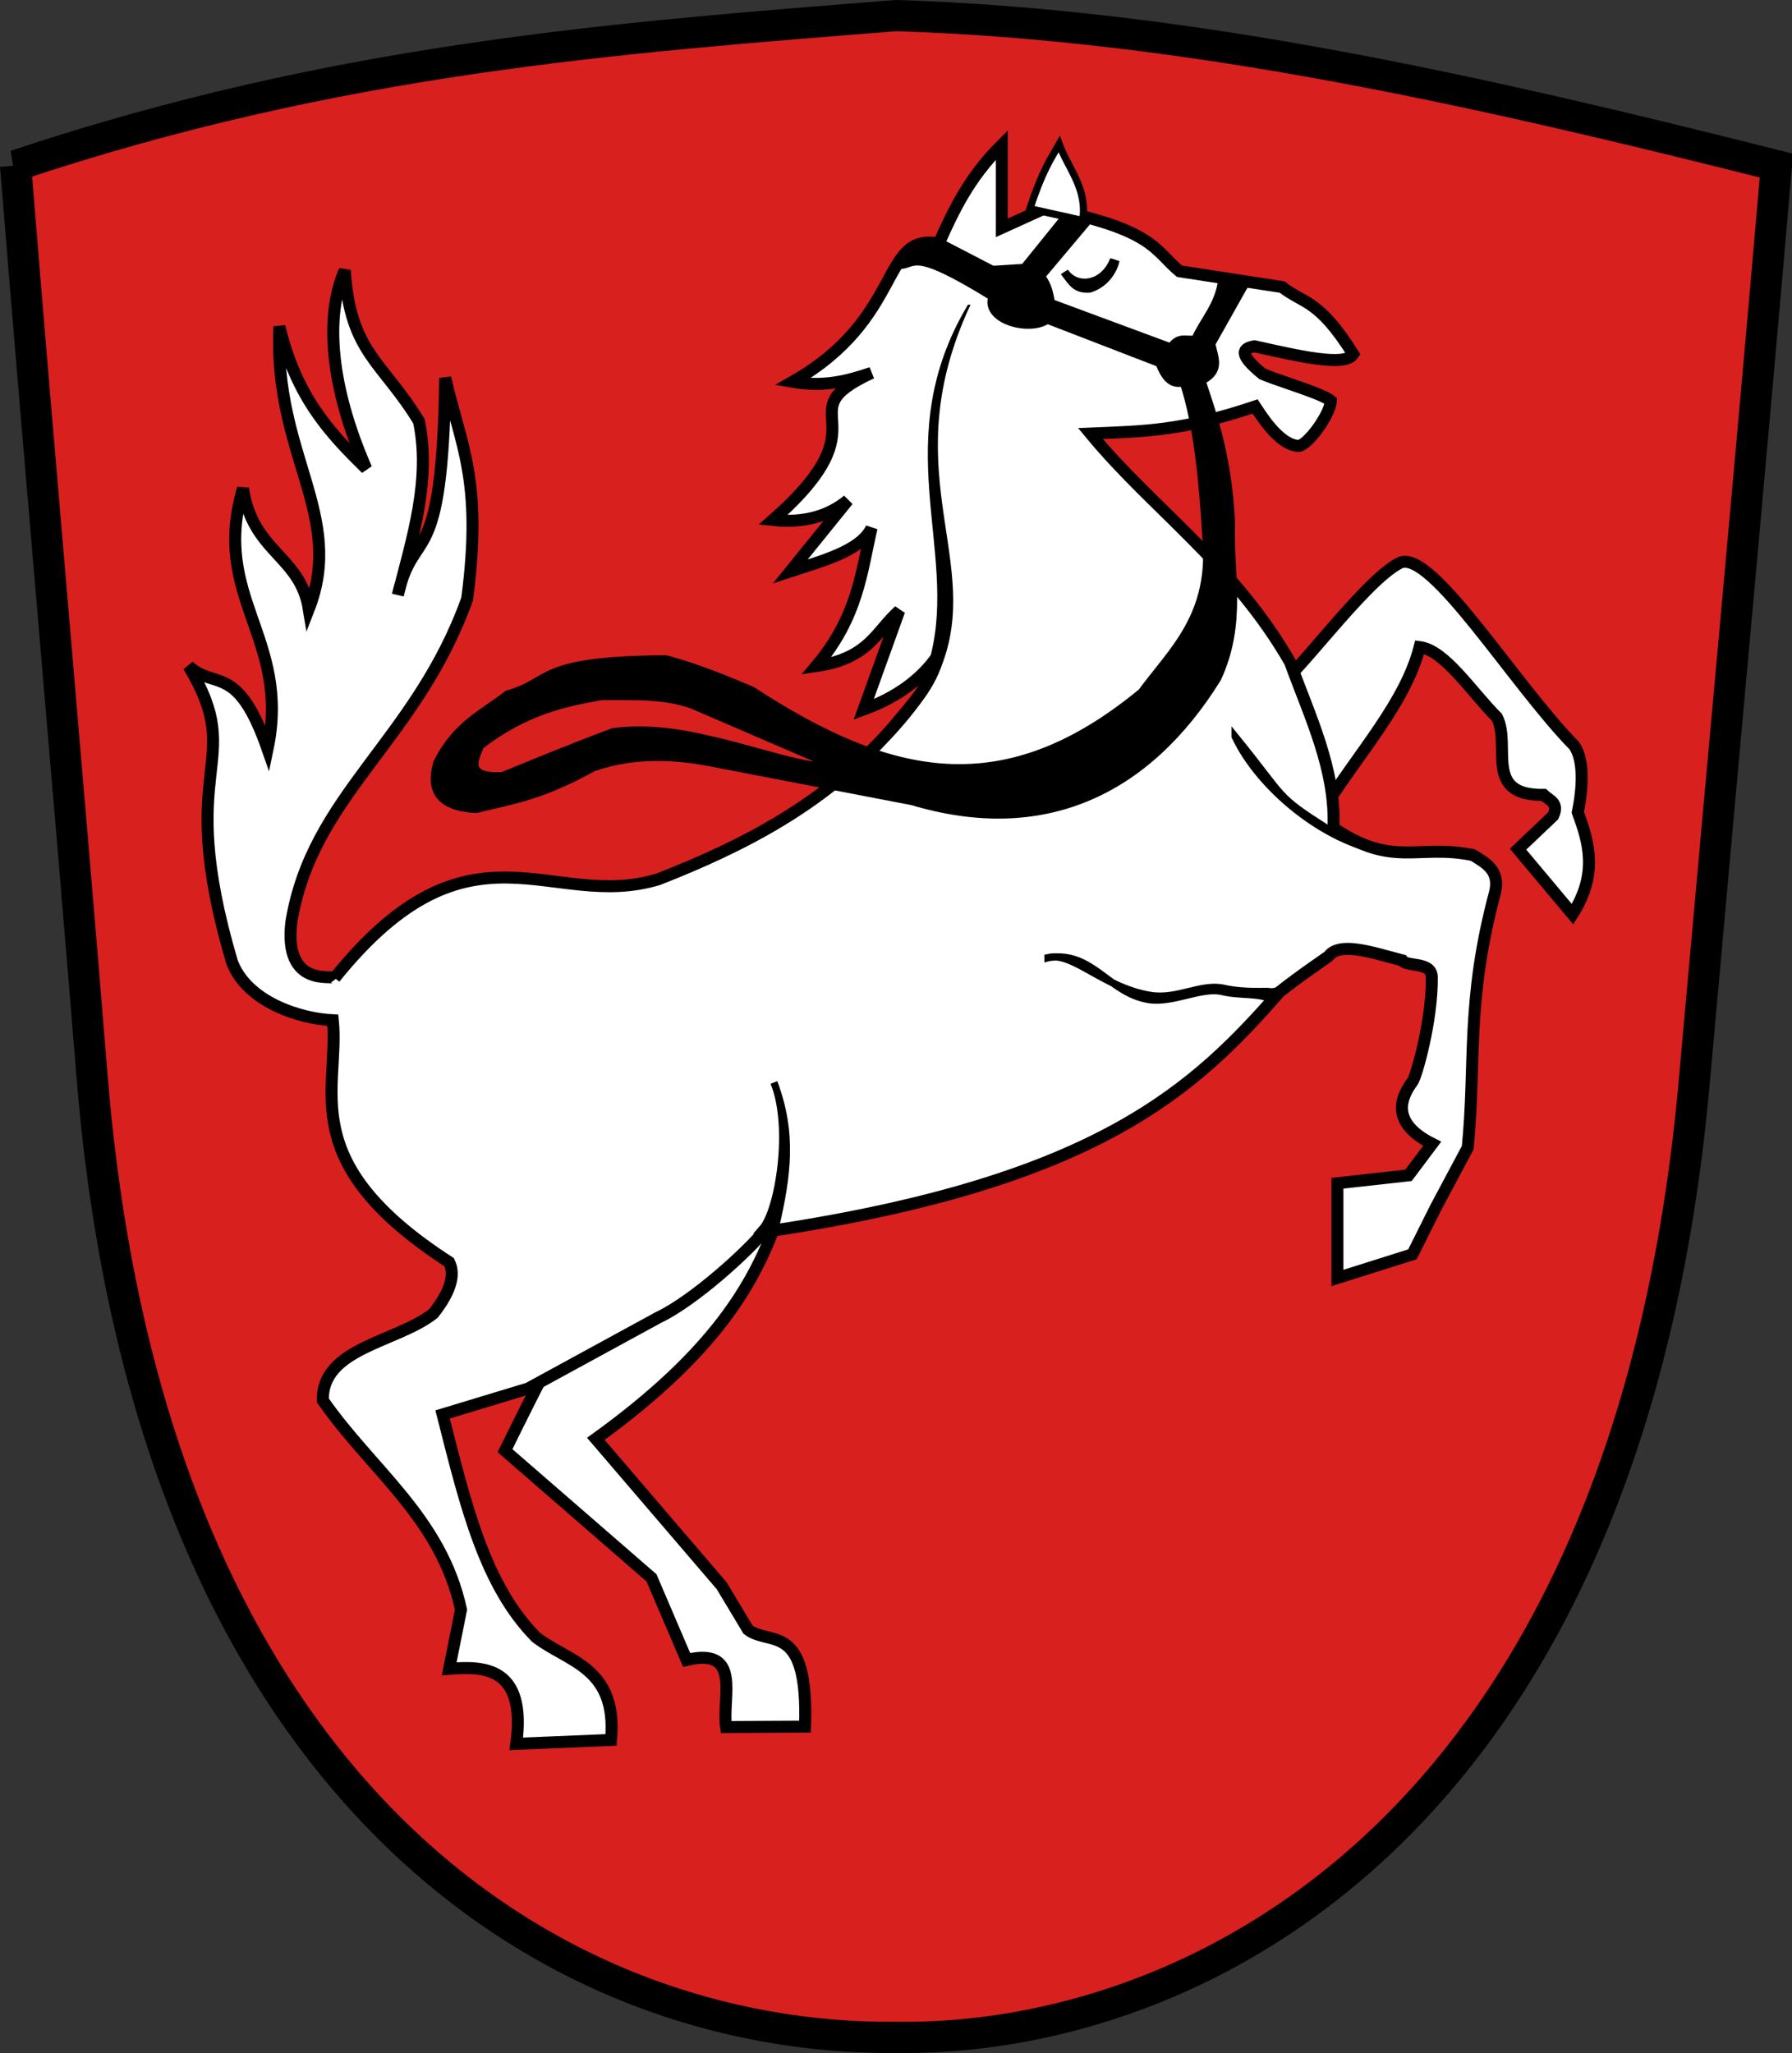 <svg xmlns="http://www.w3.org/2000/svg" version="1.0" width="747.498" height="856.341"><rect width="100%" height="100%" fill="#333333" stroke="none"/><path d="M-938.532 96.204c134.424-44.901 250.583-53.273 367.206-62.571 122.43 3.813 244.861 31.732 367.292 62.571-11.327 130.908-18.892 210.521-34.082 380.031-27.106 312.651-208.417 402.353-332.994 400.717-141.963 1.372-311.067-101.537-335.487-400.543-10.99-135.227-21.347-249.288-31.935-380.205z" style="fill:#d8201f;fill-opacity:1;fill-rule:evenodd;stroke:#000;stroke-width:13;stroke-linecap:butt;stroke-linejoin:miter;stroke-miterlimit:4;stroke-dasharray:none;stroke-opacity:1" transform="translate(945.032 -27.133)"/><path d="M-622.394 540.01c-9.922 25.98-27.354 53.543-74.104 87.277l52.505 61.291 10.985 18.295c9.115 7.015 25.255-3.596 23.788 40.456l-32.945.17c-1.767-12.43 6.81-33.48-16.458-27.994l-14.64-34.22-61.11-53.058c13.722-27.733 27.445-56.34 41.168-70.81l70.81-21.408zM-392.766 364.386c14.534-23.212 33.98-44.14 39.916-67.35 10.55 1.333 21.615 18.697 32.252 29.319 6.026 11.986-5.871 32.702 19.46 32.332 2.29 2.267 6.544 3.223 3.996 8.715l-14.66 13.927 22.722 27.12c10.737-16.949 6.813-29.826 2.2-42.512 2.052-9.979 2.716-21.67-1.471-27.774-25.196-25.653-59.508-81.991-72.65-76.307-15.475 7.512-47.094 52.797-52.687 52.038l20.922 50.492z" style="fill:#fff;fill-rule:evenodd;stroke:#000;stroke-width:5;stroke-linecap:butt;stroke-linejoin:miter;stroke-miterlimit:4;stroke-dasharray:none;stroke-opacity:1" transform="translate(945.032 -27.133)"/><path d="M-805.428 435.046c56.75-70.462 90.031-27.49 135.033-41.169 35.474-13.912 69.435-31.228 97.159-62.576 7.753-9.497 16.673-18.06 19.76-31.288-7.063 10.57-17.695 18.08-31.288 23.054l14.821-41.169c-9.639 8.494-12.513 19.888-34.582 23.055 17.332-20.59 18.733-38.905 23.055-57.636-4.382 9.75-21.8 14.122-33.859 18.114l23.978-29.642c-7.71 6.37-17.72 9.674-31.288 8.234 48.136-42.267 4.248-44.156 41.138-61.35-10.683 3.63-20.274 5.926-32.904 3.714 46.696-26.55 36.631-62.356 60.93-57.637 6.175-13.722 12.525-27.445 26.348-41.168v34.581l18.114-8.233c45.498 8.782 45.415 17.565 55.99 26.348l42.815 6.587c9.15 7.138 15.195 4.965 29.642 27.995-3.395 5.357-22.57.851-41.17-3.294-4.875.855-7.077 3.048 3.294 11.527 2.56 1.1 6.608 2.496 10.88 3.972 7.438 2.57 15.555 5.379 17.672 7.277-.264 5.546-9.434 18.381-13.452 18.798-8.355-.345-16.234-13.675-18.115-16.467-30.783 10.276-45.67 10.337-68.719 11.302 25.8 31.286 59.47 54.006 83.262 95.331 8.2 22.622 19.117 44.701 18.114 69.164 24.68 16.87 35.22 6.593 58.169 11.336 5.48 3.375 11.338 6.465 9.225 15.534-12.257 45.652-7.888 71.353-11.405 106.517l-13.174 24.7-9.88 19.762-31.288 9.88v-39.522l29.641-3.293 9.88-13.174c-18.966-9.547-11.868-20.893-8.233-25.903 1.577-1.945 8.312-25.62 8.08-43.602-.085-6.645-10.428-4.156-12.297-6.979-12.31-3.198-25.893-7.988-30.716-1.827.023.173-11.682 7.968-20.455 14.952-35.042 39.879-74.791 78.87-211.386 99.587-.429 1.35-1.582-2.178-2.143-1.474-8.39 10.534-31.301 30.96-45.613 37.703l-54.342 29.641-35.677 10.805c9.82 38.788 17.68 71.357 38.97 92.94 13.569 10.436 33.988 12.498 31.288 42.816l-39.522 1.647c4.28-32.118-13.327-32.505-27.994-31.288l4.94-24.702c-8.322-38.356-37.438-58.164-57.636-87.277-.46-21.97 30.731-24.157 46.109-36.229 7.198-9.137 9.16-16.18 6.587-21.408-64.822-41.905-45.628-71.745-48.526-100.901-14.015-.71-35.73-7.691-42.046-24.252-24.803-84.06 6.685-82.057-18.114-123.506 10.887 10.162 20.314-1.591 32.935 34.582 9.72-46.457-23.73-63.064-10.252-108.676 4.02 26.785 23.799 27.92 27.452 50.306 15.286-39.277-14.817-64.628-12.26-117.833 7.071 29.771 21.498 44.832 36.229 59.283-15.124-34.6-17.283-63.734-8.967-82.709 2.22 34.393 15.635 37.856 30.917 62.919 5.092 24.162-2.585 48.324-8.776 72.486 6.632-29.753 18.608-7.851 19.76-90.571 6.303 27.778 15.724 42.355 9.148 92.208-21.254 59.426-64.774 81.695-73.37 135.044-3.078 27.436 17.518 21.673 18.114 23.054z" style="fill:#fff;fill-rule:evenodd;stroke:#000;stroke-width:5;stroke-linecap:butt;stroke-linejoin:miter;stroke-miterlimit:4;stroke-dasharray:none;stroke-opacity:1" transform="translate(945.032 -27.133)"/><path d="M-502.53 141.501c.08-.009 2.903-2.027 3.064-1.782 3.765 5.723 13.616 5.1 17.55-4.848.042-.107 3.717 1.099 3.853 1.173-.528 2.76-3.37 10.38-12.094 13.14-7.13.608-8.975-3.317-12.374-7.683z" style="fill:#000;fill-opacity:1;fill-rule:evenodd;stroke:none;stroke-width:1px;stroke-linecap:butt;stroke-linejoin:miter;stroke-opacity:1" transform="translate(945.032 -27.133)"/><path d="m-500.758 117.461-17.14 21.222-13.06.817-22.039-11.428-8.979 1.633-8.162 8.162c7.29.169 4.301-8.264 38.85 13.105-3.193 9.772 15.404 14.931 23.184 9.75l46.526 17.957c2.141 5.187 4.715 9.508 10.169 8.072 5.866 18.117 7.976 40.929 9.42 64.573 2.883 32.565-13.884 46.79-26.936 64.483-57.223 47.182-104.69 36.884-162.43-.817-11.229-4.724-22.5-9.428-35.915-13.06-54.769.352-47.116 9.373-66.115 14.693-10.17 8.024-21.26 12.365-29.385 28.568-3.274 11.224.388 18.711 16.325 19.59 15.453-3.906 26.367-4.974 48.908-17.386 17.38-6.07 34.453-4.796 48.224-2.204l84.889 16.325c54.207 16.196 97.648-3.538 127.333-51.423 10.816-23.549 4.894-43.75 5.713-65.299-1.223-25.306-6.635-42.233-12.243-58.769 8.584-4.367 4.994-10.086 4.08-15.508l14.693-26.12-10.52-.748c-1.289 10.87-7.815 17.03-11.144 24.838-3.392.784-6.785-1.658-10.177 3.356l-49.813-18.467c-.551-3.668-1.299-7.336-4.05-11.004l19.589-23.278-9.795-1.633z" style="fill:#000;fill-rule:evenodd;stroke:#000;stroke-width:3;stroke-linecap:butt;stroke-linejoin:miter;stroke-miterlimit:4;stroke-dasharray:none;stroke-opacity:1" transform="translate(945.032 -27.133)"/><path d="M-515.45 114.196c5.227-15.855 8.598-20.573 12.244-26.936 3.784 10.352 11.887 18.544 9.794 31.834l-22.038-4.898z" style="fill:#fff;fill-rule:evenodd;stroke:#000;stroke-width:3;stroke-linecap:butt;stroke-linejoin:miter;stroke-miterlimit:4;stroke-dasharray:none;stroke-opacity:1" transform="translate(945.032 -27.133)"/><path d="M-744.593 338.174c18.807-14.346 34.897-17.824 50.798-20.541 12.49.176 24.982-.767 37.473 3.608l58.57 25.26c-8.776 1.83-33.78-7.16-50.797-10.825-13.926-3.38-27.617-5.117-40.805-3.331-19.003 7.148-32.009 12.582-46.08 18.32-15.648.775-11.563-6.508-9.16-12.49z" style="fill:#d8201f;fill-opacity:1;fill-rule:evenodd;stroke:#000;stroke-width:3;stroke-linecap:butt;stroke-linejoin:miter;stroke-miterlimit:4;stroke-dasharray:none;stroke-opacity:1" transform="translate(945.032 -27.133)"/><path d="M-622.19 478.663c7.972 21.109 5.603 38.88.678 60.17l-5.547.846c6.87-7.819 12.454-42.324 4.869-61.016zM-507.892 426.602c10.13-2.832 23.11 12.6 42.842 15.732 11.185 1.775 21.072-5.088 30.483-2.976 8.813 1.977 17.766 1.076 19.17 1.382 2.611.569 8.025-2.258 8.357-3.13l-7.364 6.6c-4.708-3.038-13.518-1.686-20.643-3.445-8.617-2.127-20.745 4.932-30.822 3.306-16.838-2.719-23.465-20.47-42.023-17.47zM-429.834 334.317c9.993 21.434 37.084 43.814 61.846 48.005l-22.783-9.14c-22.891-14.594-17.3-12.116-39.063-38.865z" style="fill:#000;fill-opacity:1;fill-rule:evenodd;stroke:#000;stroke-width:3;stroke-linecap:butt;stroke-linejoin:miter;stroke-miterlimit:4;stroke-dasharray:none;stroke-opacity:1" transform="translate(945.032 -27.133)"/><path d="M-540.988 154.735c-33.212 55.809-4.136 101.272-15.268 145.584-3.246 12.922-11.262 25.07-23.563 38.186l-.694 3.12c15.24-14.507 24.963-27.991 29.094-40.627 13.94-42.641-20.459-79.456 10.431-146.263z" style="fill:#000;fill-rule:evenodd;stroke:#000;stroke-width:1px;stroke-linecap:butt;stroke-linejoin:miter;stroke-opacity:1" transform="translate(945.032 -27.133)"/></svg>
